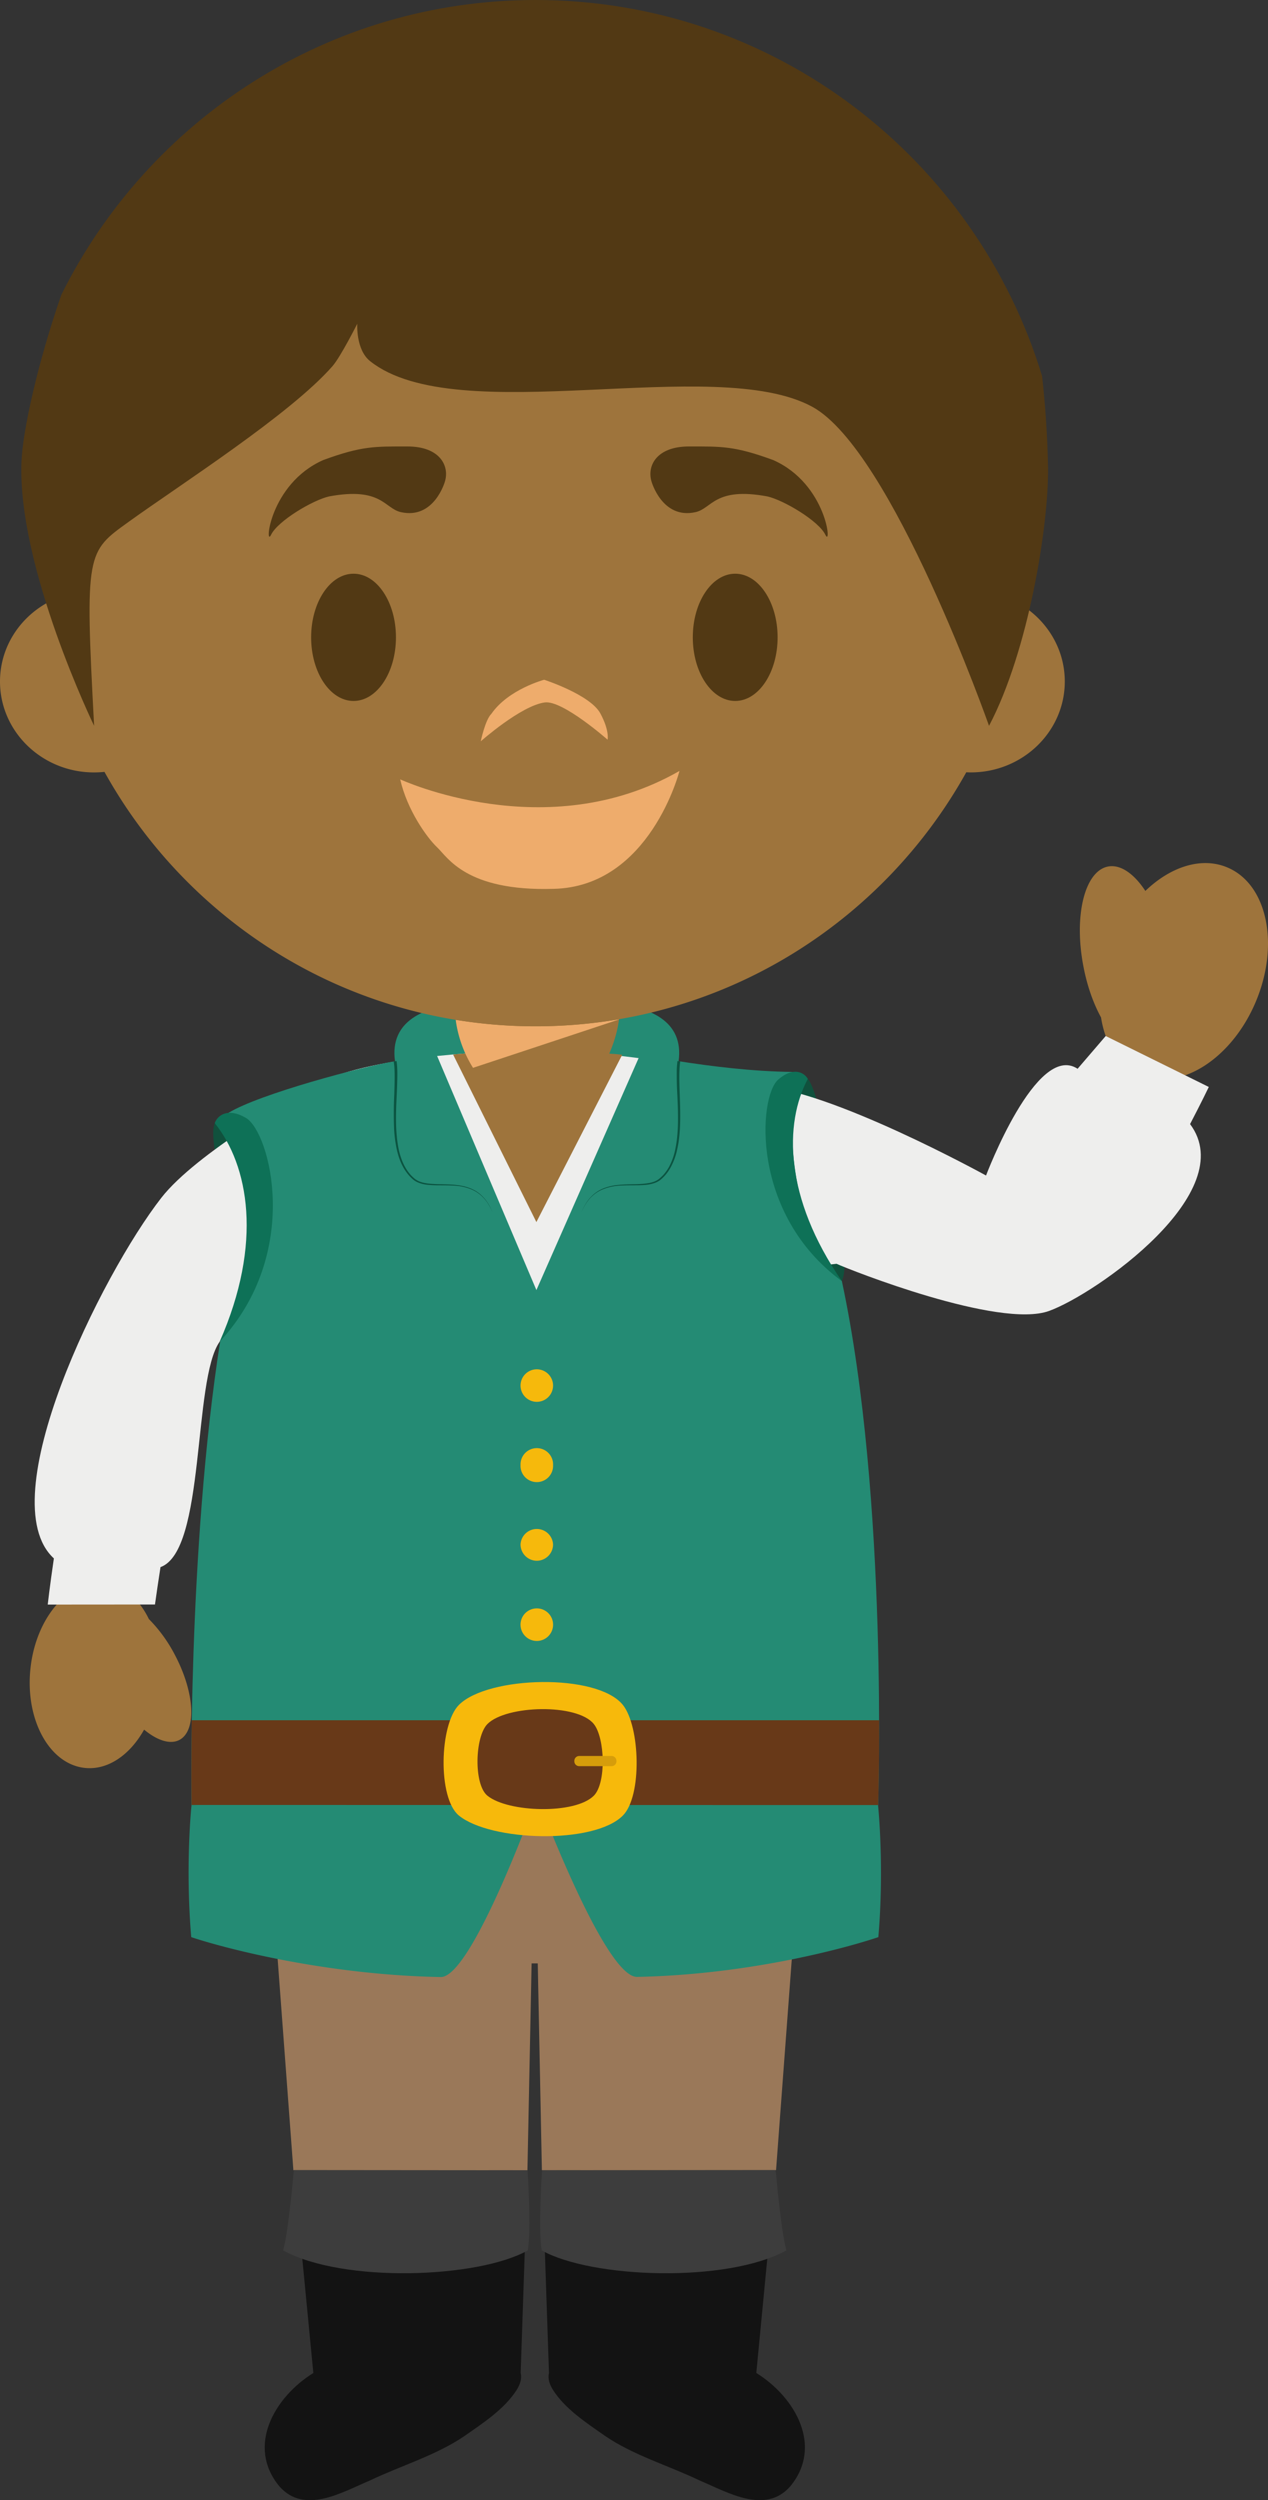 <svg xmlns="http://www.w3.org/2000/svg" width="59.802" height="117.891"><rect width="100%" height="100%" fill="#333333" stroke="none"/><g fill-rule="evenodd" stroke-miterlimit="10" data-paper-data="{&quot;isPaintingLayer&quot;:true}" style="mix-blend-mode:normal"><path fill="#9a7859" d="M37.882 85.156 36.6 102.334l-11.043-.002-.195-9.753h-.29l-.197 9.753-11.038.002-1.28-17.178z"/><path fill="#131313" d="m24.879 102.333-.323 9.56c.066.256-.02.536-.197.813-.58.898-1.587 1.554-2.447 2.154-1.326.911-3.003 1.402-4.471 2.104-1.328.56-3.073 1.614-4.26.28-1.573-1.891-.241-4.211 1.597-5.351l-.924-9.56h11.024z"/><path fill="#3d3d3d" d="m13.859 102.323 11.02.01s.186 2.765.013 3.78c-2.338 1.314-8.711 1.551-11.538 0 .265-.955.504-3.791.504-3.791z"/><path fill="#131313" d="M35.67 111.892c1.836 1.142 3.168 3.46 1.596 5.352-1.185 1.332-2.934.28-4.258-.278-1.468-.705-3.144-1.194-4.473-2.107-.857-.6-1.867-1.255-2.444-2.151-.18-.278-.264-.56-.2-.816l-.323-9.56h11.021l-.92 9.56"/><path fill="#3d3d3d" d="M36.583 102.322s.24 2.836.505 3.791c-2.828 1.551-9.2 1.314-11.539 0-.172-1.015.016-3.78.016-3.78l11.018-.01z"/><path fill="#9e743c" d="M57.896 40.907c1.873.796 2.466 3.631 1.328 6.334-1.14 2.7-3.583 4.244-5.456 3.446-1.005-.429-1.645-1.444-1.84-2.711-.358-.655-.653-1.475-.828-2.391-.467-2.395.053-4.509 1.154-4.725.591-.115 1.231.338 1.764 1.15 1.189-1.147 2.655-1.625 3.878-1.103M1.436 78.682c-.255 2.409.894 4.502 2.562 4.68 1.089.118 2.134-.614 2.798-1.805.616.511 1.232.716 1.67.483.817-.439.72-2.232-.219-4.009a6.91 6.91 0 0 0-1.227-1.689c-.46-.954-1.204-1.6-2.104-1.696-1.669-.178-3.228 1.631-3.48 4.036" data-paper-data="{&quot;origPos&quot;:null}"/><path fill="#10513d" d="M10.129 52.958c.099-.12.617.022.617.022l.919.767s-1.058 1.202-1.481.96c-.115-.931-.193-1.349-.055-1.749m27.97-2.087c-.328-.055-.846 1.023-.846 1.023l1.417.533s-.292-1.24-.571-1.555m1.604 9.537c-.383.076-.936-1.282-.936-1.282l.937-.189s.263.869 0 1.471"/><path fill="#248b74" d="M25.319 47.459s7.217-1.265 6.685 2.58c-.303 1.647-6.685 0-6.685 0s-6.386 1.647-6.69 0c-.53-3.845 6.69-2.58 6.69-2.58"/><path fill="#eeeeed" d="m7.309 75.656-5.058.004s.093-.838.29-2.176C-.475 70.718 4.78 60.109 7.61 56.478c1.654-2.118 6.434-4.822 7.294-5.298 2.139-1.384 8.551-1.593 8.551-1.593l1.792.053h.146l1.789-.053s6.306.453 8.562 1.617c3.32.118 10.76 4.225 10.76 4.225s2.378-6.309 4.318-5.033c.334-.387 1.326-1.545 1.326-1.545l4.862 2.402s-.336.705-.883 1.751c2.407 3.212-4.435 8.005-6.647 8.81-2.359.857-9.43-1.947-10.027-2.223L10.61 62.9l-.252.367c-1.276 1.809-.65 9.862-2.788 10.626-.092.587-.179 1.175-.261 1.763"/><path fill="#248b74" d="M18.631 50.04c.875-.922 1.523-.91 1.982-.253l4.685 11.044 4.858-11.024c.534-.689 1.506-.196 1.847.231 1.523.238 3.457.484 5.392.507 0 0-.755 6.813 2.31 9.864 2.203 10.298 1.709 24.747 1.709 24.747L9.03 85.154s-.195-12.01 1.357-21.936c3.14-5.207.118-10.076.385-10.742 1.469-.896 6.353-2.196 7.859-2.436"/><path fill="#f6b90c" d="M26.084 65.335a.767.767 0 1 1-.765-.769.77.77 0 0 1 .766.77m-.001 3.743a.768.768 0 1 1-1.534 0 .768.768 0 1 1 1.535 0m-.001 3.745a.77.77 0 0 1-.765.77.77.77 0 0 1-.769-.77.768.768 0 0 1 1.534 0m0 3.741a.768.768 0 1 1-1.534.078.768.768 0 0 1 1.534-.078"/><path fill="#0b5441" d="M18.698 50.032s.007.007.009.03l.009.086c.009.074.017.185.022.322.007.283-.005.68-.027 1.156-.022.473-.05 1.027-.022 1.616.016.297.047.6.104.902.062.304.157.606.308.875.075.14.166.267.268.383.05.053.108.108.166.16.013.008.029.022.044.035.018.011.03.022.047.031.03.02.062.038.097.056.133.064.286.098.432.118.153.02.299.026.447.033.297.007.583.007.855.033.27.027.527.08.748.174.222.09.403.22.539.357.139.136.234.274.307.394.071.12.113.22.144.286l.042.107s-.015-.038-.046-.107a2.47 2.47 0 0 0-.149-.28 1.87 1.87 0 0 0-.31-.389 1.613 1.613 0 0 0-.54-.342 2.39 2.39 0 0 0-.74-.16c-.27-.02-.553-.015-.85-.018a4.597 4.597 0 0 1-.456-.026 1.49 1.49 0 0 1-.454-.118.857.857 0 0 1-.16-.091c-.012-.013-.028-.022-.046-.036a2.506 2.506 0 0 1-.175-.169 2.228 2.228 0 0 1-.28-.388c-.16-.28-.26-.592-.326-.9a6.212 6.212 0 0 1-.118-.914c-.022-.542-.02-1.084.007-1.626.015-.478.024-.872.013-1.145a2.82 2.82 0 0 0-.035-.398l-.002-.029.128-.017zm13.386.02s0 .006-.007.028l-.01.08c-.008.073-.02.18-.021.316-.014.275-.005.668.013 1.146.015.474.04 1.031.006 1.627-.02.298-.05.607-.12.913a3.05 3.05 0 0 1-.325.9c-.117.211-.27.4-.454.556-.017.013-.035.024-.046.038a.346.346 0 0 0-.051.033c-.04.02-.075.042-.11.058-.146.062-.3.101-.457.117-.15.018-.303.023-.454.025-.294.002-.58-.002-.85.018-.253.016-.501.07-.737.162a1.61 1.61 0 0 0-.54.34c-.142.133-.24.271-.313.391a2.62 2.62 0 0 0-.148.28c-.033.069-.045.104-.045.104s.012-.035.043-.104c.03-.069.073-.167.146-.287.068-.12.168-.26.305-.395a1.68 1.68 0 0 1 .538-.358 2.53 2.53 0 0 1 .749-.171c.27-.027.558-.027.852-.033.15-.007.3-.014.448-.036.15-.018.298-.053.434-.116.033-.017.064-.035.095-.055.02-.011.03-.022.048-.031.014-.014.031-.027.043-.038a2.28 2.28 0 0 0 .168-.158c.102-.118.195-.244.27-.382a3.02 3.02 0 0 0 .303-.876c.062-.302.091-.606.107-.902.028-.589 0-1.144-.02-1.618a16.428 16.428 0 0 1-.027-1.153 3.31 3.31 0 0 1 .022-.324c.002-.038.007-.067.007-.087l.002-.027.135.018z"/><path fill="#248b74" d="M41.414 85.156s.297 2.852.011 6.185c-1.407.475-6.025 1.769-11.377 1.875-1.528.032-4.714-8.506-4.714-8.506s-3.065 8.54-4.548 8.513c-5.518-.102-10.327-1.398-11.767-1.882-.286-3.385.011-6.187.011-6.187l15.889-1.042a.232.232 0 0 0-.01-.047l.312.025.314-.025s-.006.016-.011.047l15.89 1.044"/><path fill="#0e7157" d="M10.358 63.267c2.061-4.666 1.36-8.326-.23-10.309.119-.348.597-.755 1.47-.246 1.136.662 2.661 6.37-1.24 10.555m29.346-2.858c-2.715-3.935-2.724-7.429-1.606-9.538-.168-.3-.684-.589-1.395.034-.932.809-1.322 6.335 3 9.504"/><path fill="#683918" d="M41.462 81.114c.006 2.205-.034 3.69-.045 4l-32.386-.006c-.004-.314-.022-1.789.013-3.994h32.418"/><path fill="#f7b90b" d="M29.376 85.609c-1.366 1.371-6.231 1.22-7.732 0-1.008-.82-.92-4.296 0-5.218 1.368-1.369 6.514-1.507 7.732 0 .813 1.016.917 4.296 0 5.218"/><path fill="#683918" d="M28.004 84.674c-.887.888-4.038.79-5.014 0-.658-.532-.594-2.785 0-3.383.885-.889 4.227-.98 5.015 0 .527.656.596 2.783 0 3.383"/><path fill="#d69d0b" d="M29.074 83.048a.23.23 0 0 1-.231.231h-1.53a.228.228 0 0 1-.226-.231v-.018c0-.125.1-.228.226-.23h1.53c.126 0 .23.104.23.23v.018z"/><path fill="#9e743c" d="M28.734 49.682c.204.01.408.027.611.052l-4.048 7.89-3.928-7.901c.193-.023.534-.045.581-.05-.295-.666-.47-1.416-.47-1.886h7.73c0 .475-.18 1.225-.476 1.895" data-paper-data="{&quot;origPos&quot;:null}"/><path fill="#eeac6c" d="M22.309 50.352a5.669 5.669 0 0 1-.817-2.265 23.16 23.16 0 0 0 3.767.307c1.342 0 2.655-.116 3.935-.331l-.014.013-6.871 2.276"/><path fill="#9e743c" d="M48.243 28.57c1.191.769 1.975 2.078 1.975 3.565 0 2.364-1.987 4.286-4.437 4.286-.071 0-.142-.004-.209-.006-3.974 7.147-11.585 11.977-20.318 11.977-8.74 0-16.355-4.841-20.327-11.996a4.828 4.828 0 0 1-.489.026C1.986 36.422 0 34.5 0 32.136c0-1.598.904-2.987 2.246-3.724a23.714 23.714 0 0 1-.24-3.35c0-12.886 10.41-23.33 23.248-23.33 12.84 0 23.25 10.444 23.25 23.33 0 1.194-.088 2.365-.261 3.51" data-paper-data="{&quot;origPos&quot;:null}"/><path fill="#523914" d="M20.985 22.702s-.503 1.803-2.082 1.446c-.772-.174-.908-1.201-3.386-.74-.779.18-2.417 1.156-2.732 1.808-.316.652-.088-2.392 2.457-3.522 1.835-.675 2.457-.642 3.977-.642s1.987.907 1.766 1.65m9.741 0s.503 1.803 2.082 1.446c.772-.174.908-1.201 3.386-.74.779.18 2.417 1.156 2.732 1.808.316.652.087-2.392-2.457-3.522-1.835-.675-2.457-.642-3.977-.642s-1.987.907-1.766 1.65M18.674 30.052c0 1.657-.895 3-2 3s-2-1.343-2-3 .895-3 2-3 2 1.343 2 3m18 0c0 1.657-.895 3-2 3s-2-1.343-2-3 .895-3 2-3 2 1.343 2 3" data-paper-data="{&quot;origPos&quot;:null}"/><path fill="#eeac6c" d="M25.694 33.121c-1.125.153-3.02 1.834-3.02 1.834s.207-1.009.503-1.299c.8-1.156 2.487-1.604 2.487-1.604s2.173.703 2.65 1.588c.443.824.34 1.238.34 1.238s-2.121-1.871-2.96-1.756zM18.874 36.748s6.897 3.208 13.172-.397c0 0-1.39 5.47-5.95 5.561-4.115.122-4.984-1.492-5.477-1.956-.492-.463-1.42-1.772-1.745-3.208"/><path fill="#523914" d="M49.429 22.023c.036 2.74-.919 8.666-2.784 12.202 0 0-4.568-12.987-8.334-15.043-4.606-2.513-16.742 1.112-20.852-2.15-.687-.54-.609-1.767-.609-1.767s-.786 1.564-1.169 2c-1.991 2.275-7.161 5.573-9.615 7.342C4.093 26.029 4 26.014 4.439 34.225c0 0-3.625-7.471-3.426-12.46.058-1.438.753-4.625 1.88-7.865C6.983 5.66 15.466 0 25.259 0c11.255 0 20.77 7.469 23.889 17.736.159 1.424.252 2.854.28 4.286" data-paper-data="{&quot;origPos&quot;:null}"/></g></svg>